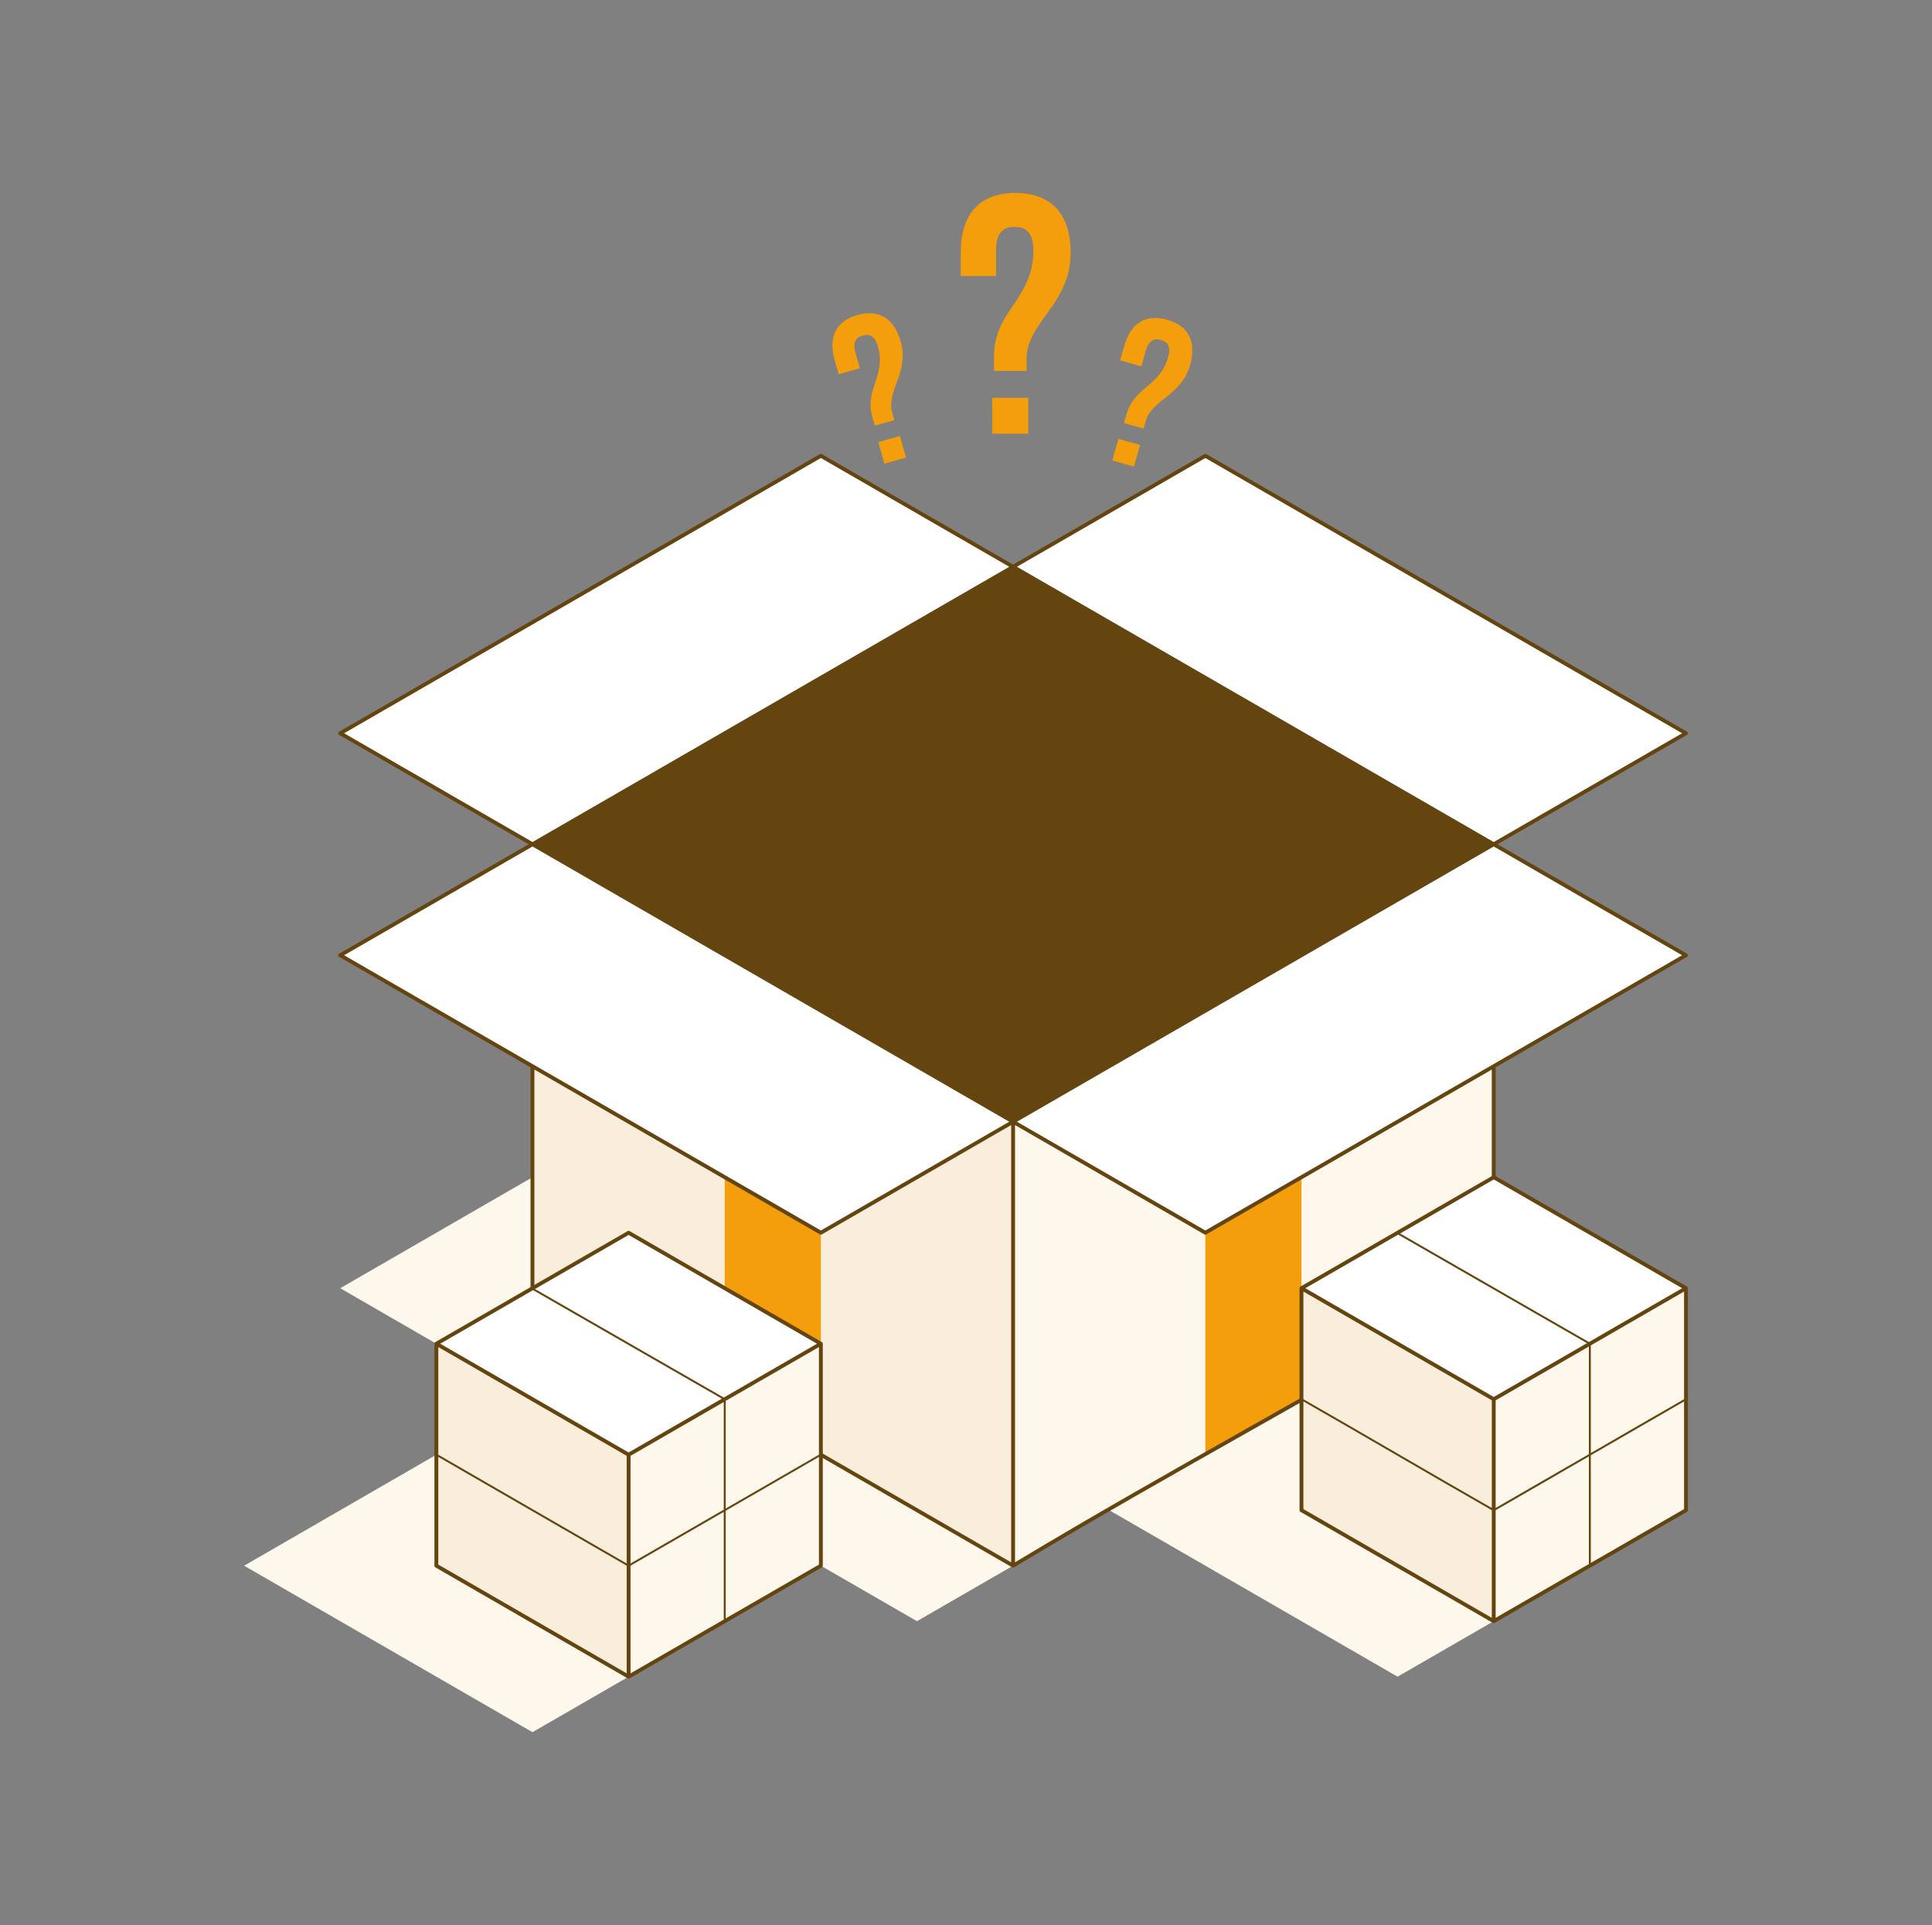 <svg width="283" height="282" viewBox="0 0 283 282" fill="none" xmlns="http://www.w3.org/2000/svg">
<rect x="0" y="0" width="283" height="282" fill="#808080" stroke="none"/>
<path d="M232.878 229.35L204.717 245.608L162.477 221.22L190.637 204.963L232.878 229.35Z" fill="#FEF7EC"/>
<path d="M106.159 237.478L77.999 253.738L35.758 229.351L63.918 213.091L106.159 237.478Z" fill="#FEF7EC"/>
<path d="M190.636 204.963L134.315 237.478L49.836 188.703L106.157 156.186L190.636 204.963Z" fill="#FEF7EC"/>
<path d="M78 156.175C78 167.018 78 177.861 78 188.703C101.468 202.251 124.933 215.801 148.401 229.348C148.401 207.671 148.401 185.993 148.401 164.316C138.833 169.742 129.262 175.17 119.694 180.596C105.797 172.455 91.9 164.316 78 156.175Z" fill="#F9EEDC"/>
<path d="M148.398 164.316C148.398 185.993 148.398 207.671 148.398 229.348C171.866 215.801 195.332 202.251 218.8 188.703C218.8 177.861 218.8 167.018 218.8 156.175C204.719 164.308 190.639 172.441 176.559 180.576C167.171 175.156 157.786 169.736 148.398 164.319V164.316Z" fill="#FEF7EC"/>
<path d="M190.639 204.964L176.559 213.091V180.576L190.639 172.446V204.964Z" fill="#F59E0B"/>
<path d="M120.239 180.574L106.159 172.446L106.156 204.961L120.237 213.091L120.239 180.574Z" fill="#F59E0B"/>
<path d="M246.96 139.928L176.559 180.576L148.398 164.316L218.8 123.671L246.96 139.928Z" fill="white"/>
<path d="M49.836 139.928L120.237 180.576L148.395 164.316L77.996 123.671L49.836 139.928Z" fill="white"/>
<path d="M148.398 83.024L218.8 123.671L246.96 107.411L176.559 66.767L148.398 83.024Z" fill="white"/>
<path d="M49.836 107.411L120.237 66.767L148.395 83.024L77.996 123.671L49.836 107.411Z" fill="white"/>
<path d="M247.101 139.686L219.364 123.671L247.101 107.656C247.189 107.605 247.242 107.512 247.242 107.413C247.242 107.315 247.189 107.219 247.101 107.171L176.7 66.526C176.613 66.475 176.505 66.475 176.418 66.526L148.399 82.702L120.379 66.523C120.292 66.473 120.184 66.473 120.097 66.523L49.696 107.171C49.608 107.222 49.555 107.315 49.555 107.413C49.555 107.512 49.608 107.608 49.696 107.656L77.433 123.671L49.696 139.686C49.608 139.736 49.555 139.829 49.555 139.928C49.555 140.027 49.608 140.123 49.696 140.171L77.715 156.349V188.703C77.715 188.804 77.769 188.897 77.856 188.945L148.258 229.59C148.3 229.615 148.351 229.627 148.399 229.627C148.446 229.627 148.5 229.612 148.542 229.587C160.11 222.625 172.12 215.834 183.736 209.269C195.354 202.701 207.368 195.911 218.944 188.942C219.028 188.892 219.079 188.799 219.079 188.7V156.346L247.099 140.168C247.186 140.117 247.24 140.024 247.24 139.925C247.24 139.827 247.186 139.731 247.099 139.683L247.101 139.686ZM176.559 67.09L246.396 107.411L218.8 123.344L148.963 83.023L176.559 67.09ZM120.241 67.09L147.837 83.023L78 123.344L50.404 107.411L120.241 67.09ZM78 123.995L147.837 164.315L120.241 180.248L50.404 139.928L78 123.995ZM78.279 156.673L120.097 180.818C120.139 180.843 120.19 180.855 120.238 180.855C120.286 180.855 120.334 180.843 120.379 180.818L148.117 164.803V228.862L78.279 188.542V156.676V156.673ZM218.518 188.545C206.992 195.479 195.03 202.242 183.46 208.781C171.982 215.267 160.124 221.973 148.681 228.851V164.803L176.418 180.818C176.46 180.843 176.511 180.855 176.559 180.855C176.607 180.855 176.658 180.843 176.7 180.818L218.518 156.673V188.542V188.545ZM176.559 180.248L148.963 164.315L218.8 123.995L246.396 139.928L176.559 180.248Z" fill="#64440F"/>
<path d="M145.604 52.257C145.604 49.973 146.151 47.934 148.285 44.905C150.719 41.428 151.365 39.291 151.365 36.66C151.365 34.175 150.372 33.231 148.632 33.231C146.892 33.231 145.9 34.175 145.9 36.66V40.436H140.733V37.007C140.733 31.443 143.415 28.262 148.731 28.262C154.047 28.262 156.83 31.44 156.83 37.007C156.83 40.038 155.885 42.57 153.204 46.149C151.066 49.031 150.372 50.72 150.372 52.457V54.344H145.604V52.257ZM145.355 58.269H150.62V63.534H145.355V58.269ZM127.784 61.101C127.395 59.727 127.378 58.41 128.148 56.225C129.019 53.721 129.045 52.328 128.599 50.746C128.176 49.254 127.42 48.853 126.374 49.15C125.328 49.446 124.891 50.182 125.314 51.673L125.954 53.944L122.849 54.821L122.268 52.759C121.323 49.414 122.395 47.049 125.59 46.146C128.785 45.244 130.996 46.682 131.941 50.026C132.457 51.848 132.319 53.532 131.315 56.137C130.519 58.233 130.39 59.366 130.683 60.41L131.004 61.543L128.139 62.353L127.784 61.098V61.101ZM128.655 64.758L131.819 63.864L132.713 67.028L129.549 67.922L128.655 64.758ZM164.997 60.72C165.386 59.347 166.06 58.216 167.859 56.758C169.912 55.08 170.665 53.907 171.111 52.325C171.534 50.833 171.096 50.097 170.05 49.801C169.004 49.505 168.248 49.905 167.825 51.397L167.185 53.667L164.08 52.79L164.661 50.729C165.606 47.384 167.758 45.929 170.953 46.831C174.148 47.734 175.278 50.117 174.334 53.461C173.818 55.283 172.822 56.645 170.603 58.34C168.829 59.708 168.124 60.607 167.831 61.651L167.509 62.784L164.644 61.975L165 60.72H164.997ZM163.826 64.29L166.99 65.184L166.097 68.348L162.933 67.454L163.826 64.29Z" fill="#F59E0B"/>
<path d="M246.962 221.22C237.574 226.64 228.189 232.06 218.801 237.477C209.413 232.057 200.028 226.637 190.641 221.22C190.641 209.063 190.641 200.86 190.641 188.703C200.028 183.283 209.413 177.863 218.801 172.445C228.189 177.865 237.574 183.285 246.962 188.703C246.962 200.86 246.962 209.063 246.962 221.22Z" fill="#FEF7EC"/>
<path d="M218.801 237.478C209.413 232.058 200.028 226.638 190.641 221.221C190.641 209.064 190.641 200.86 190.641 188.703C200.028 194.123 209.413 199.543 218.801 204.96C218.801 215.801 218.801 226.638 218.801 237.478Z" fill="#F9EEDC"/>
<path d="M218.801 204.963C209.413 199.543 200.028 194.123 190.641 188.706C200.028 183.285 209.413 177.865 218.801 172.448C228.189 177.868 237.574 183.288 246.962 188.706C237.574 194.126 228.189 199.546 218.801 204.963Z" fill="white"/>
<path d="M247.103 188.46L218.943 172.203C218.855 172.152 218.748 172.152 218.661 172.203L190.5 188.46C190.413 188.511 190.359 188.604 190.359 188.703V221.22C190.359 221.322 190.413 221.415 190.5 221.463L218.661 237.72C218.703 237.746 218.754 237.757 218.802 237.757C218.85 237.757 218.901 237.746 218.943 237.72L247.103 221.463C247.191 221.412 247.244 221.319 247.244 221.22V188.703C247.244 188.601 247.191 188.508 247.103 188.46ZM246.68 204.96C242.151 207.56 237.515 210.245 233.023 212.845V197.075L246.68 189.191V204.96ZM190.923 189.191L218.52 205.124V220.896C213.915 218.265 209.276 215.572 204.786 212.966C200.255 210.335 195.571 207.617 190.923 204.96V189.191ZM204.806 180.852L232.462 196.751L218.805 204.636L191.208 188.703L204.809 180.852H204.806ZM219.084 205.124L232.741 197.239V213.008C228.249 215.609 223.613 218.29 219.084 220.893V205.121V205.124ZM219.084 221.22C223.613 218.62 228.249 215.936 232.741 213.336V229.105L219.084 236.99V221.22ZM246.401 188.703L232.744 196.588L205.088 180.688L218.805 172.77L246.401 188.703ZM190.923 205.285C195.523 207.913 200.159 210.603 204.645 213.209C209.18 215.843 213.87 218.564 218.52 221.22V236.99L190.923 221.057V205.285ZM233.023 228.944V213.172C237.513 210.572 242.149 207.89 246.68 205.287V221.06L233.023 228.944Z" fill="#64440F"/>
<path d="M120.239 229.35C110.851 234.77 101.466 240.19 92.079 245.607C82.691 240.187 73.306 234.767 63.918 229.35C63.918 217.193 63.918 208.99 63.918 196.832C73.306 191.412 82.691 185.992 92.079 180.575C101.466 185.995 110.851 191.415 120.239 196.832C120.239 208.99 120.239 217.193 120.239 229.35Z" fill="#FEF7EC"/>
<path d="M92.079 245.608C82.691 240.188 73.306 234.768 63.918 229.35C63.918 217.193 63.918 208.99 63.918 196.833C73.306 202.253 82.691 207.673 92.079 213.09C92.079 223.93 92.079 234.768 92.079 245.608Z" fill="#F9EEDC"/>
<path d="M92.079 213.09C82.691 207.67 73.306 202.25 63.918 196.832C73.306 191.412 82.691 185.992 92.079 180.575C101.466 185.995 110.851 191.415 120.239 196.832C110.851 202.253 101.466 207.673 92.079 213.09Z" fill="white"/>
<path d="M120.381 196.59L92.22 180.333C92.133 180.282 92.026 180.282 91.938 180.333L63.778 196.59C63.69 196.641 63.637 196.734 63.637 196.833V229.35C63.637 229.452 63.69 229.545 63.778 229.593L91.938 245.85C91.981 245.875 92.031 245.887 92.079 245.887C92.127 245.887 92.175 245.875 92.22 245.85L120.381 229.593C120.468 229.542 120.522 229.449 120.522 229.35V196.833C120.522 196.731 120.468 196.638 120.381 196.59ZM119.958 213.09L106.3 220.975V205.205L119.958 197.321V213.09ZM64.201 197.321L91.797 213.254V229.023L64.201 213.09V197.321ZM78.081 188.982L105.736 204.881L92.079 212.766L64.483 196.833L78.084 188.982H78.081ZM92.361 229.35L106.018 221.466V237.238L92.361 245.122V229.35ZM92.361 229.023V213.254L106.018 205.369V221.138L92.361 229.023ZM119.676 196.833L106.018 204.718L78.363 188.818L92.079 180.9L119.676 196.833ZM64.201 213.417L91.797 229.35V245.12L64.201 229.187V213.414V213.417ZM106.3 237.071V221.299L119.958 213.414V229.187L106.3 237.071Z" fill="#64440F"/>
</svg>
